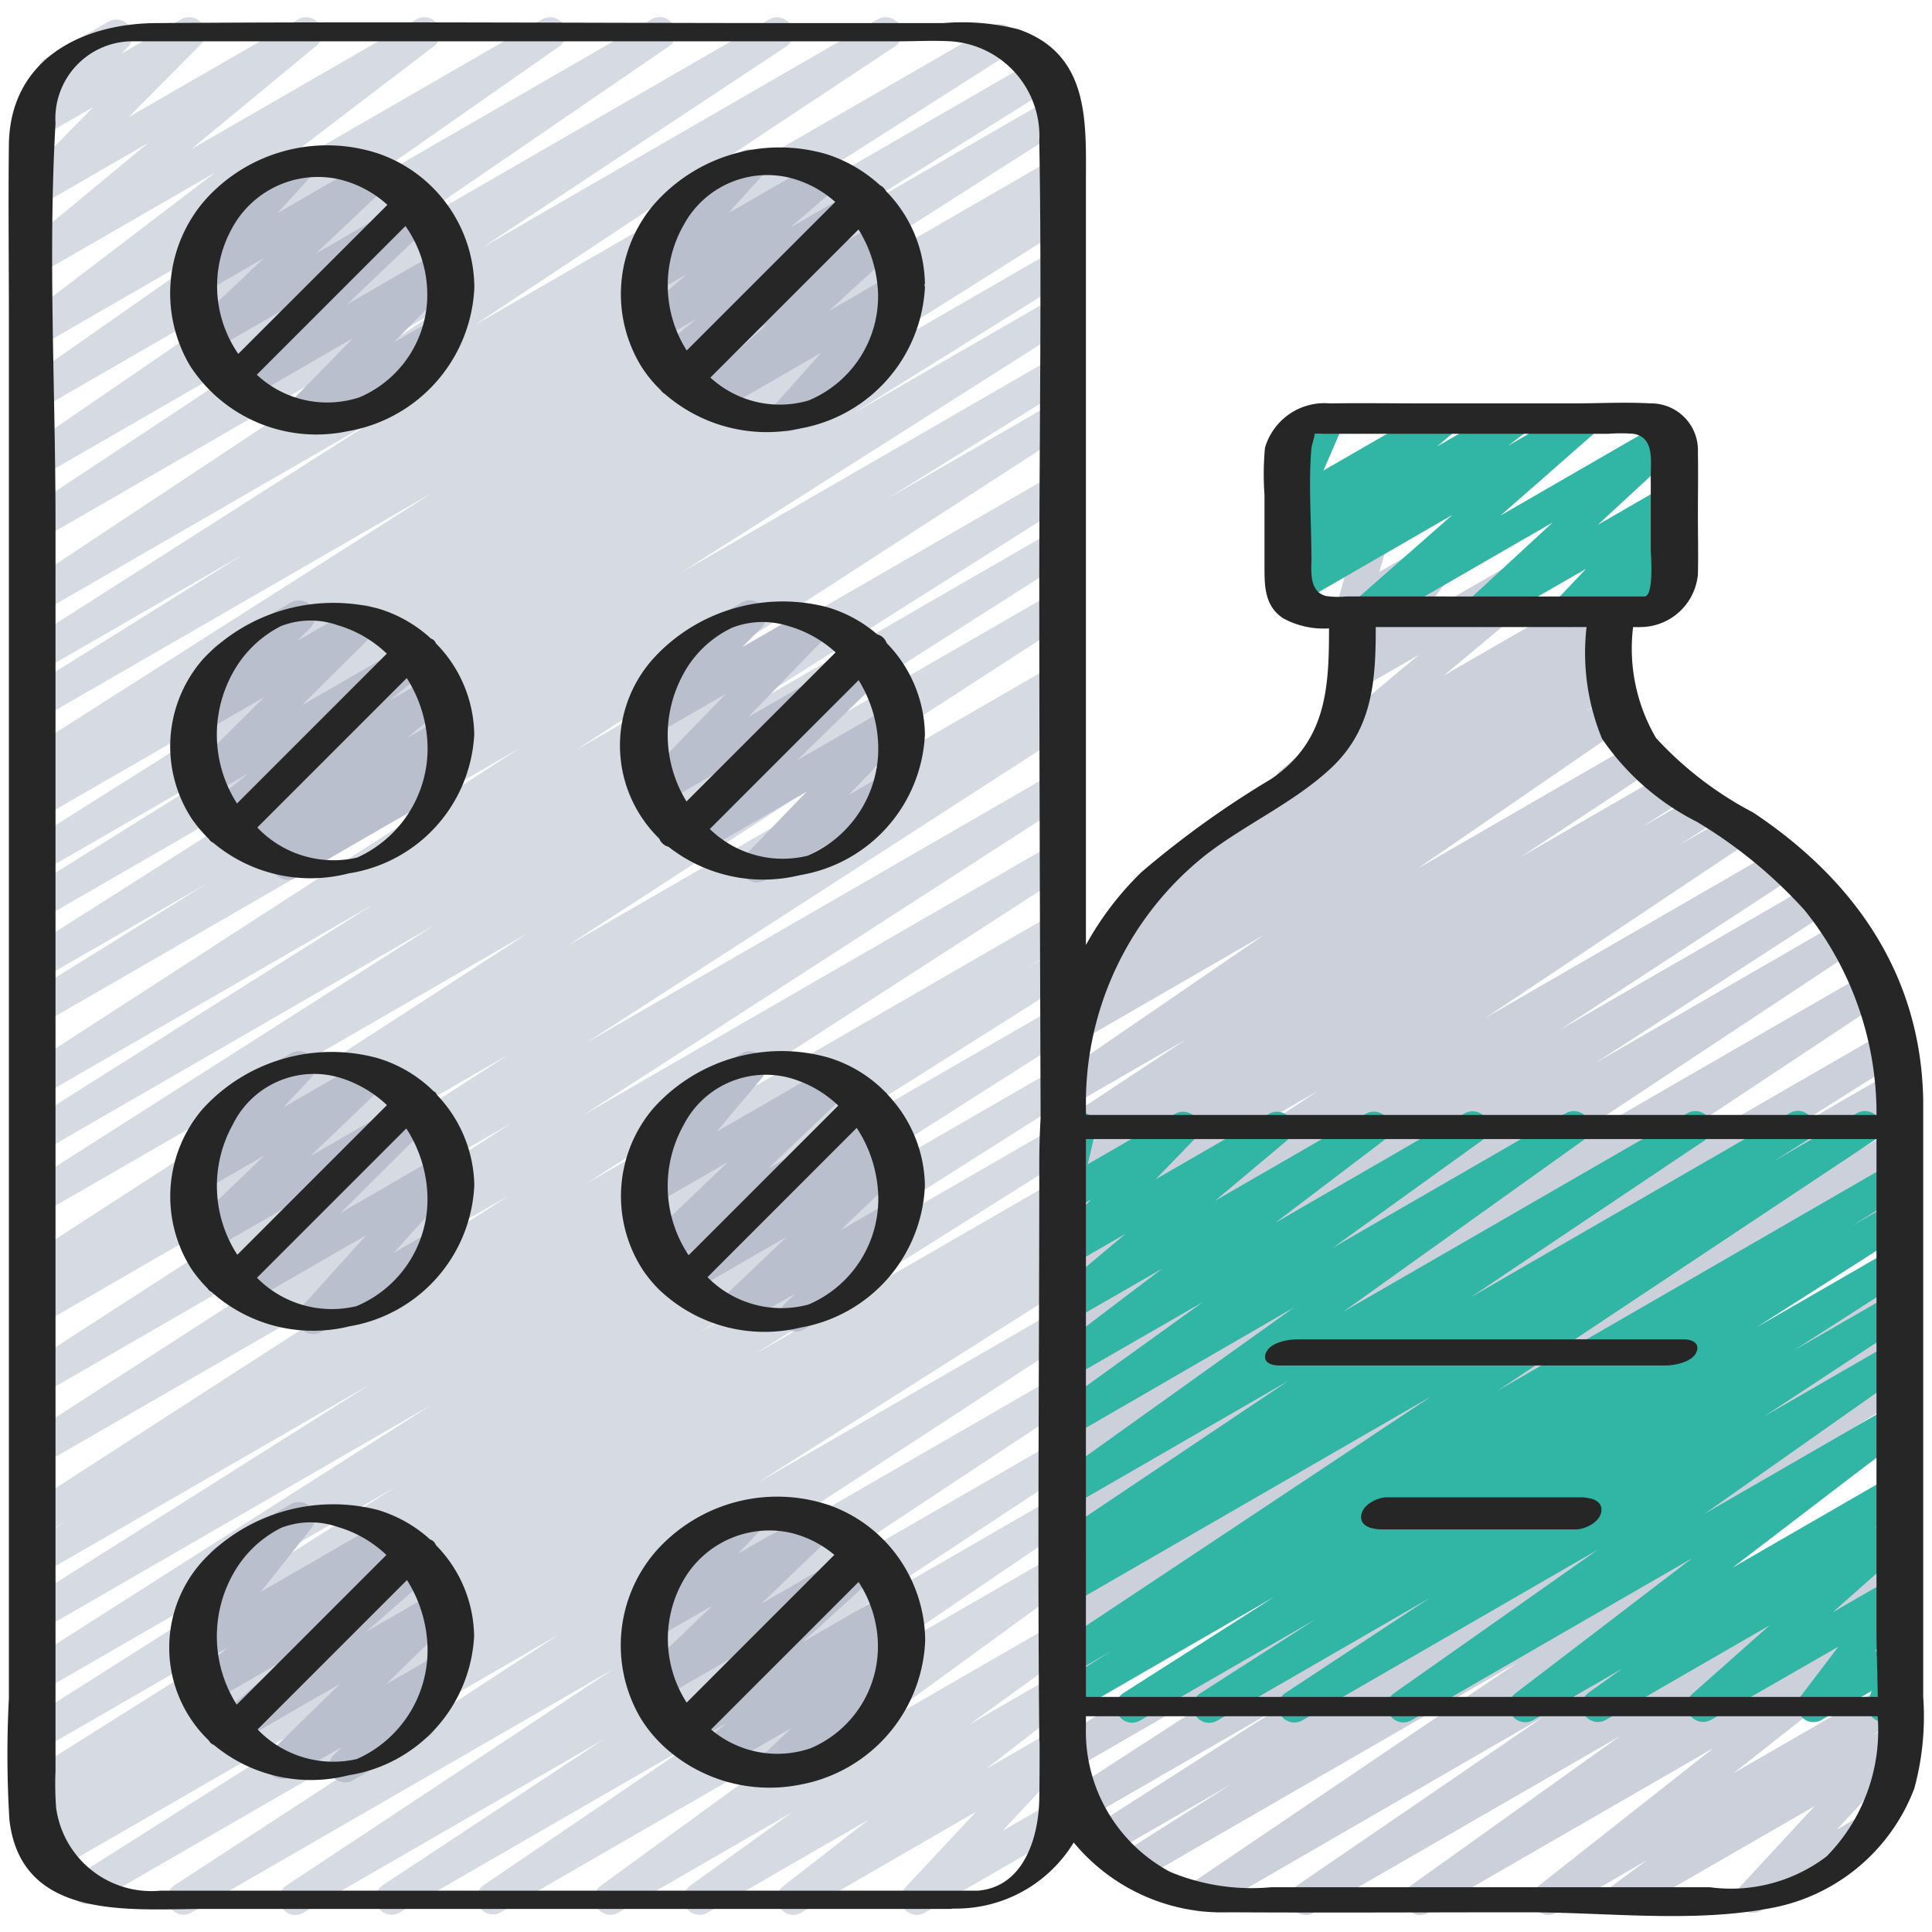 <?xml version="1.0" ?><svg id="Icons" viewBox="0 0 60 60" xmlns="http://www.w3.org/2000/svg"><defs><style>.cls-1{fill:#d6dbe3;}.cls-2{fill:#b9bfcc;}.cls-3{fill:#ccd0da;}.cls-4{fill:#31b5a5;}.cls-5{fill:#262626;}</style></defs><path class="cls-1" d="M9.173,59.471a.5.5,0,0,1-.277-.917L19.04,51.841,5.94,59.4a.5.5,0,0,1-.523-.851l11.927-7.781L2.956,59.076a.5.5,0,0,1-.518-.855l9.725-6.16L1.813,58.035a.5.5,0,0,1-.511-.858l.35-.216-.237.137A.5.5,0,0,1,.9,56.239l.516-.317L1.28,56a.5.5,0,0,1-.516-.856l9.8-6.167L1.28,54.337a.5.5,0,0,1-.517-.855l11.5-7.29L1.28,52.533a.5.5,0,0,1-.518-.854l12.621-8.041L1.28,50.625a.5.5,0,0,1-.516-.855L11.483,43l-10.2,5.89a.5.5,0,0,1-.511-.859l1.316-.809-.8.464a.5.5,0,0,1-.521-.853l15.03-9.7L1.28,45.5a.5.5,0,0,1-.521-.853l15.12-9.767L1.28,43.313a.5.5,0,0,1-.521-.853L15.8,32.746,1.28,41.131a.5.5,0,0,1-.511-.859l.462-.284a.5.5,0,0,1-.472-.878L16.4,28.976,1.28,37.7a.5.5,0,0,1-.518-.854L13.5,28.727,1.28,35.782a.5.5,0,0,1-.517-.855L11.572,28.1,1.279,34.038a.5.5,0,0,1-.521-.852L16.13,23.24,1.279,31.813a.5.5,0,0,1-.513-.857L6.44,27.43,1.279,30.41a.5.5,0,0,1-.518-.855L12.839,21.88,1.279,28.554A.5.5,0,0,1,.765,27.7l6.786-4.23L1.279,27.088a.5.5,0,0,1-.516-.856l10.061-6.339L1.279,25.4a.5.5,0,0,1-.511-.859l.565-.347-.054.031a.5.5,0,0,1-.518-.854L13.4,15.319,1.279,22.314a.5.5,0,0,1-.514-.857l6.775-4.23L1.279,20.842a.5.5,0,0,1-.518-.855L11.744,12.98,1.279,19.022a.5.5,0,0,1-.526-.849L13.8,9.521,1.279,16.749A.5.5,0,0,1,.754,15.9L10.16,9.675,1.279,14.8a.5.5,0,0,1-.533-.846L9.564,7.911,1.279,12.694a.5.5,0,0,1-.536-.843L7.368,7.216,1.279,10.731A.5.5,0,0,1,.726,9.9L6.677,5.362l-5.4,3.116A.5.5,0,0,1,.711,7.66L4.6,4.442,1.279,6.36a.5.5,0,0,1-.6-.785L2.9,3.323,1.32,4.236a.5.5,0,0,1-.613-.777l.745-.789a.492.492,0,0,1-.2-.195.5.5,0,0,1,.183-.683L3.364.675a.5.5,0,0,1,.614.776l-.2.21L5.623.6a.5.5,0,0,1,.606.784L4,3.634,9.261.6a.5.5,0,0,1,.568.818L5.938,4.634,12.931.6a.5.5,0,0,1,.553.83L7.535,5.965,16.833.6a.5.5,0,0,1,.537.842L10.743,6.075,20.232.6a.5.5,0,0,1,.534.845L11.948,7.488,23.885.6a.5.5,0,0,1,.525.85l-9.4,6.22L27.255.6a.5.5,0,0,1,.526.85L14.734,10.1,30.821.812a.5.5,0,0,1,.519.854L20.356,8.672l11.771-6.8a.5.5,0,0,1,.515.857L25.868,6.963l6.75-3.9a.5.5,0,0,1,.519.854L20.5,11.979,32.72,4.921a.5.5,0,0,1,.511.86l-.565.347L32.72,6.1a.5.5,0,0,1,.516.856L23.182,13.288,32.72,7.781a.5.5,0,0,1,.514.858l-6.786,4.229L32.72,9.247a.5.5,0,0,1,.518.855L21.16,17.777,32.72,11.1a.5.5,0,0,1,.513.858L27.55,15.492l5.17-2.985a.5.5,0,0,1,.521.853L17.873,23.3,32.72,14.731a.5.5,0,0,1,.517.856l-10.8,6.827L32.72,16.476a.5.5,0,0,1,.518.854L20.5,25.448,32.72,18.4a.5.5,0,0,1,.521.853L17.6,29.385,32.72,20.656a.5.5,0,0,1,.511.86l-.465.285a.5.5,0,0,1,.475.877L18.2,32.39l14.52-8.384a.5.5,0,0,1,.521.853L18.112,34.632,32.721,26.2a.5.5,0,0,1,.521.853l-15.026,9.7,14.5-8.375a.5.5,0,0,1,.511.859l-1.329.817.818-.471a.5.5,0,0,1,.516.856L22.53,37.2l10.191-5.883a.5.5,0,0,1,.518.855L20.607,40.221l12.114-6.993a.5.5,0,0,1,.517.854l-11.5,7.29,10.985-6.341a.5.5,0,0,1,.516.856l-9.8,6.168L32.721,36.7a.5.5,0,0,1,.511.859l-.524.322.013-.007a.5.5,0,0,1,.511.859l-.456.28a.5.5,0,0,1,.462.884l-9.73,6.164,9.213-5.319a.5.5,0,0,1,.523.852L21.319,49.37l11.4-6.582a.5.5,0,0,1,.526.85L23.1,50.352,32.721,44.8a.5.5,0,0,1,.525.849L26.4,50.166l6.32-3.648a.5.5,0,0,1,.531.845l-6.4,4.349,5.868-3.388a.5.5,0,0,1,.544.837l-6.4,4.661,5.856-3.38a.5.5,0,0,1,.542.839L30.1,53.558l2.621-1.513a.5.5,0,0,1,.557.827l-2.635,2.053,2.078-1.2a.5.5,0,0,1,.615.774l-2.2,2.357,1.5-.867a.5.5,0,0,1,.5.865L28.724,59.4a.5.5,0,0,1-.616-.774l2.2-2.357L24.887,59.4a.5.5,0,0,1-.558-.827l2.638-2.054L21.975,59.4a.5.5,0,0,1-.542-.839l3.16-2.274L19.2,59.4a.5.5,0,0,1-.544-.837l6.4-4.66L15.53,59.4A.5.5,0,0,1,15,58.558l6.4-4.348-9,5.193a.5.5,0,0,1-.525-.849l6.852-4.523L9.423,59.4A.5.5,0,0,1,9.173,59.471Z"/><path class="cls-2" d="M9.337,13.38a.5.5,0,0,1-.358-.85L10.966,10.5l-3.3,1.908a.5.5,0,0,1-.595-.795l2.65-2.527L6.6,10.886a.5.5,0,0,1-.593-.8l2.2-2.078L6.335,9.091a.5.5,0,0,1-.62-.769L6.938,6.978a.5.5,0,0,1-.215-.932L9.032,4.712a.5.5,0,0,1,.62.77L8.617,6.619,11.413,5a.5.5,0,0,1,.593.8L9.8,7.88l3.033-1.752a.5.5,0,0,1,.595.8L10.782,9.449l2.835-1.636a.5.5,0,0,1,.608.782l-1.988,2.033,1.231-.71a.5.5,0,0,1,.5.866L9.587,13.313A.5.5,0,0,1,9.337,13.38Z"/><path class="cls-2" d="M24.436,13.4a.5.5,0,0,1-.374-.833l1.447-1.616L22.236,12.84a.5.5,0,0,1-.587-.8l2.161-1.971-2.791,1.612a.5.5,0,0,1-.565-.822L21.632,9.9l-1.169.675a.5.5,0,0,1-.577-.812l1.448-1.25-1,.577a.5.5,0,0,1-.62-.769l1.224-1.347a.5.5,0,0,1-.216-.932l2.309-1.334a.5.5,0,0,1,.62.77L22.614,6.624l2.8-1.619a.5.5,0,0,1,.577.812l-1.449,1.25,2.089-1.206a.5.5,0,0,1,.564.822l-1.177.954,1.288-.744a.5.5,0,0,1,.587.8l-2.161,1.97,1.981-1.144a.5.5,0,0,1,.623.767l-1.446,1.616.1-.056a.5.5,0,1,1,.5.866l-2.8,1.618A.5.5,0,0,1,24.436,13.4Z"/><path class="cls-2" d="M8.943,27.325a.5.5,0,0,1-.316-.887l.195-.16-.754.435A.5.5,0,0,1,7.5,25.9l1.3-1.08L7.1,25.793a.5.5,0,0,1-.564-.822l1.188-.962-1.209.7a.5.5,0,0,1-.6-.788l2.291-2.271L6.4,22.693a.5.5,0,0,1-.6-.788l.975-.968a.5.5,0,0,1-.048-.891l2.309-1.334a.5.5,0,0,1,.6.788l-.408.405,1.829-1.055a.5.5,0,0,1,.6.788l-2.291,2.27,3.352-1.935a.5.5,0,0,1,.564.822l-1.186.961,1.268-.732a.5.5,0,0,1,.571.817l-1.3,1.082,1.052-.608a.5.5,0,0,1,.566.821l-.467.381a.491.491,0,0,1,.453.25.5.5,0,0,1-.182.683L9.193,27.258A.5.5,0,0,1,8.943,27.325Z"/><path class="cls-2" d="M23.512,27.4a.5.5,0,0,1-.36-.847l1.9-1.968-3.284,1.9a.5.5,0,0,1-.6-.792L23.9,23.043l-3.278,1.892a.5.5,0,0,1-.608-.781l2.527-2.605-2.153,1.243a.5.5,0,0,1-.608-.783l1.037-1.057a.5.5,0,0,1-.089-.906l2.309-1.334a.5.5,0,0,1,.608.784l-.592.6,2.1-1.211a.5.5,0,0,1,.608.781l-2.527,2.605,3.642-2.1a.5.5,0,0,1,.6.792l-2.725,2.651,2.893-1.671a.5.5,0,0,1,.609.781l-1.9,1.968,1.033-.6a.5.5,0,1,1,.5.866l-4.115,2.376A.5.5,0,0,1,23.512,27.4Z"/><path class="cls-2" d="M9.725,41.433a.5.5,0,0,1-.371-.835l2.024-2.24-3.643,2.1a.5.5,0,0,1-.6-.788l2.823-2.8L6.571,38.827a.5.5,0,0,1-.6-.793l2.243-2.152L6.356,36.956a.5.5,0,0,1-.614-.775l1.138-1.21a.5.5,0,0,1-.157-.924l2.309-1.334a.5.5,0,0,1,.614.775l-.851.906,2.5-1.442a.5.5,0,0,1,.6.793L9.644,35.9l3.154-1.82a.5.5,0,0,1,.6.788l-2.822,2.8L13.63,35.9a.5.5,0,0,1,.621.768L12.227,38.91l1.039-.6a.5.5,0,0,1,.5.865L9.975,41.365A.493.493,0,0,1,9.725,41.433Z"/><path class="cls-2" d="M24.719,41.354a.5.5,0,0,1-.351-.856l.337-.332-1.728,1a.5.5,0,0,1-.6-.794l2.058-1.965-3.05,1.761a.5.5,0,0,1-.56-.825l.715-.563-.8.458a.5.5,0,0,1-.6-.794l2.467-2.356-2.341,1.351a.5.5,0,0,1-.632-.755L21.1,34.965a.5.5,0,0,1-.555-.236.5.5,0,0,1,.183-.682l2.309-1.334a.5.5,0,0,1,.632.755l-1.413,1.677,3.474-2.005a.5.5,0,0,1,.595.794l-2.465,2.355,3.212-1.854a.5.5,0,0,1,.56.825l-.716.563.641-.369a.5.5,0,0,1,.595.794l-2.056,1.964,1.5-.869a.5.5,0,0,1,.6.789l-.952.937a.5.5,0,0,1,.034.884l-2.309,1.334A.489.489,0,0,1,24.719,41.354Z"/><path class="cls-2" d="M10.719,55.354a.5.5,0,0,1-.349-.858l.251-.244-1.607.928a.5.5,0,0,1-.6-.791l2.153-2.1-3.2,1.847a.5.5,0,0,1-.578-.81l2.027-1.763-2.234,1.29a.5.5,0,0,1-.566-.819l1.035-.848-.748.432a.5.5,0,0,1-.641-.744L7.24,48.9l-.017.01a.5.5,0,1,1-.5-.865l2.309-1.334a.5.5,0,0,1,.641.744L8.1,49.434l3.785-2.185a.5.5,0,0,1,.566.819l-1.034.847,1.4-.811a.5.5,0,0,1,.579.81l-2.028,1.762,2.17-1.252a.5.5,0,0,1,.6.791L11.984,52.31l1.605-.926a.5.5,0,0,1,.6.791l-.926.9a.5.5,0,0,1,.2.194.5.5,0,0,1-.183.682l-2.309,1.334A.489.489,0,0,1,10.719,55.354Z"/><path class="cls-2" d="M23.943,55.462A.5.5,0,0,1,23.6,54.6l.979-.935-2.17,1.252a.5.5,0,0,1-.564-.821l.719-.583-1.161.67a.5.5,0,0,1-.586-.8l2.4-2.178-2.677,1.545a.5.5,0,0,1-.6-.794l2.189-2.095-1.76,1.016a.5.5,0,0,1-.61-.778l1.087-1.134a.492.492,0,0,1-.306-.234.5.5,0,0,1,.183-.682l2.309-1.334a.5.5,0,0,1,.611.778l-.729.761,2.306-1.331a.5.5,0,0,1,.6.794l-2.187,2.094,3.116-1.8a.5.5,0,0,1,.586.8l-2.4,2.178,2.628-1.516a.5.5,0,0,1,.564.821l-.718.582.289-.167a.5.5,0,0,1,.595.794l-1.026.979a.5.5,0,0,1,.569.232.5.5,0,0,1-.183.682l-3.458,2A.5.5,0,0,1,23.943,55.462Z"/><path class="cls-3" d="M40.562,59.471a.5.5,0,0,1-.283-.913l7.648-5.235L37.583,59.3a.5.5,0,0,1-.53-.847l10.081-6.826L35.316,58.444a.5.5,0,0,1-.517-.854l3.428-2.173-3.766,2.174a.5.5,0,0,1-.52-.854l5.979-3.819-6.148,3.549a.5.5,0,0,1-.521-.853L42.1,49.888l-8.743,5.047a.5.5,0,0,1-.525-.85L44.982,46.05l-11.7,6.756a.5.5,0,0,1-.521-.853l9.415-6.094L33.28,50.994a.5.5,0,0,1-.522-.852L42.386,43.9,33.28,49.156a.5.5,0,0,1-.516-.855l4-2.525L33.28,47.789a.5.5,0,0,1-.526-.85l11.727-7.778-11.2,6.467a.5.5,0,0,1-.526-.85l10.783-7.141L33.28,43.558a.5.5,0,0,1-.522-.853L40.015,38,33.28,41.889a.5.5,0,0,1-.523-.852l7.264-4.748L33.28,40.181a.5.5,0,0,1-.527-.849l8.173-5.453L33.28,38.293a.5.5,0,0,1-.519-.855l1.168-.745-.649.374a.5.5,0,0,1-.52-.853l1.35-.867-.83.478a.5.5,0,0,1-.525-.849l4.079-2.694L33.34,34.3a.5.5,0,0,1-.533-.845l6.452-4.424L33.6,32.3a.5.5,0,0,1-.523-.852l1.089-.71a.5.5,0,0,1-.477-.875l1.449-.946a.509.509,0,0,1-.491-.234A.5.5,0,0,1,34.8,28l4.976-3.278a.5.5,0,0,1-.023-.786l4.312-3.6-1.8,1.039a.5.5,0,0,1-.642-.745L43.1,18.771l-.824.475a.5.5,0,0,1-.731-.569l.257-.912a.492.492,0,0,1-.208-.2.5.5,0,0,1,.182-.683l.5-.29a.5.5,0,0,1,.732.569l-.17.6,2.044-1.18a.5.5,0,0,1,.641.745l-1.479,1.857,4.53-2.616a.5.5,0,0,1,.57.817l-4.311,3.6,4.88-2.818a.5.5,0,0,1,.525.851l-.728.479.2-.117a.5.5,0,0,1,.523.851l-.872.57.375-.216a.5.5,0,0,1,.523.852l-1.047.682.712-.411a.5.5,0,0,1,.533.846L44.017,26.98l6.753-3.9a.5.5,0,0,1,.525.85l-4.079,2.693,4.593-2.651a.5.5,0,0,1,.52.853l-1.338.86,1.816-1.048a.5.5,0,0,1,.519.854l-1.178.752,1.645-.95a.5.5,0,0,1,.527.85L46.15,31.6l9.02-5.208a.5.5,0,0,1,.523.851l-7.261,4.747L56.3,27.445a.5.5,0,0,1,.522.853L49.55,33.011l7.582-4.378a.5.5,0,0,1,.526.85L46.881,36.621l11.056-6.383a.5.5,0,0,1,.526.85L46.735,38.866l11.756-6.787a.5.5,0,0,1,.517.856L55,35.461l3.648-2.107a.5.5,0,0,1,.523.853l-9.628,6.242,9.175-5.3a.5.5,0,0,1,.521.853L49.825,42.1l8.895-5.135a.5.5,0,0,1,.525.849L47.1,45.85,58.72,39.14a.5.5,0,0,1,.521.852L50.38,45.725l8.34-4.815a.5.5,0,0,1,.519.854l-5.966,3.811,5.447-3.144a.5.5,0,0,1,.517.854l-3.43,2.175,2.913-1.682a.5.5,0,0,1,.53.847L49.17,51.451l9.55-5.513a.5.5,0,0,1,.532.844l-7.647,5.235,7.116-4.108a.5.5,0,0,1,.541.839l-6.5,4.645,5.955-3.438a.5.5,0,0,1,.559.825l-5.442,4.29,4.883-2.818a.5.5,0,0,1,.545.836l-1.089.8.542-.313a.5.5,0,0,1,.617.773l-2.286,2.47.785-.453a.5.5,0,1,1,.5.866l-3.646,2.105a.5.5,0,0,1-.617-.772l2.288-2.473L50.616,59.4a.5.5,0,0,1-.545-.836l1.088-.8L48.333,59.4a.5.5,0,0,1-.56-.825l5.441-4.288L44.354,59.4a.5.5,0,0,1-.541-.84l6.495-4.642-9.5,5.482A.5.5,0,0,1,40.562,59.471Z"/><path class="cls-4" d="M42.473,19.471a.5.5,0,0,1-.33-.876l2.965-2.606L40.361,18.73a.5.5,0,0,1-.551-.832l.552-.418-.083.048a.5.5,0,0,1-.573-.815l.542-.457a.5.5,0,0,1-.677-.65l.625-1.432a.5.5,0,0,1-.332-.926l1.128-.651a.5.5,0,0,1,.708.633l-.6,1.383L44.589,12.6a.5.5,0,0,1,.573.815l-.535.452,2.2-1.268a.5.5,0,0,1,.552.832l-.55.416L48.985,12.6a.5.5,0,0,1,.58.809L46.6,16.011l5-2.887a.5.5,0,0,1,.588.8L49.621,16.3l2.1-1.212a.5.5,0,0,1,.613.777l-.909.961.3-.171a.5.5,0,0,1,.671.7l-.323.5a.493.493,0,0,1,.248.215.5.5,0,0,1-.182.683l-1.123.648a.5.5,0,0,1-.671-.7l.1-.155-1.486.858a.5.5,0,0,1-.613-.777l.909-.961L46.239,19.4a.5.5,0,0,1-.589-.8l2.568-2.373-5.5,3.173A.5.5,0,0,1,42.473,19.471Z"/><path class="cls-4" d="M35.159,53.5a.5.5,0,0,1-.268-.922l4.689-2.99-6.3,3.637a.5.5,0,0,1-.514-.857l1.739-1.088-1.225.707a.5.5,0,0,1-.526-.848l11.7-7.777L33.28,49.809a.5.5,0,0,1-.516-.856l1.014-.64-.5.288a.5.5,0,0,1-.528-.848l7.263-4.871L33.28,46.77a.5.5,0,0,1-.541-.84L40.193,40.6,33.28,44.6a.5.5,0,0,1-.542-.839l4.623-3.327L33.28,42.784a.5.5,0,0,1-.552-.83L36.092,39.4,33.28,41.018a.5.5,0,0,1-.571-.816l2.248-1.886-1.677.968a.5.5,0,0,1-.609-.78l1.215-1.253-.606.35a.5.5,0,0,1-.737-.547l.3-1.273a.49.49,0,0,1-.244-.213.5.5,0,0,1,.182-.682l.5-.289a.5.5,0,0,1,.548.031.5.5,0,0,1,.19.516l-.239,1.013,2.711-1.564a.5.5,0,0,1,.61.78l-1.215,1.253,3.527-2.036a.5.5,0,0,1,.571.815l-2.245,1.883,4.681-2.7a.5.5,0,0,1,.553.83L39.6,37.979l5.881-3.4a.5.5,0,0,1,.542.839l-4.623,3.327,7.224-4.17a.5.5,0,0,1,.541.84l-7.454,5.326L52.4,34.574a.5.5,0,0,1,.529.848l-7.264,4.871,9.912-5.722a.5.5,0,0,1,.517.856l-1.017.64,2.6-1.5a.5.5,0,0,1,.526.849l-11.7,7.777,12.216-7.052a.5.5,0,0,1,.514.856l-1.722,1.077,1.21-.7a.5.5,0,0,1,.518.854l-4.7,3,4.189-2.418a.5.5,0,0,1,.52.854L55.69,41.95,58.729,40.2a.5.5,0,0,1,.525.851L54.767,44l3.964-2.289a.5.5,0,0,1,.539.842l-6.328,4.456,5.793-3.344a.5.5,0,0,1,.554.83L53.8,48.689l4.935-2.848a.5.5,0,0,1,.541.839l-1.054.755.515-.3a.5.5,0,0,1,.582.806l-2.4,2.128,1.822-1.051a.492.492,0,0,1,.625.1.5.5,0,0,1,.024.633L58.22,51.3l.527-.3a.5.5,0,0,1,.726.586l-.217.673a.5.5,0,0,1-.007.861l-.5.289a.494.494,0,0,1-.564-.044.5.5,0,0,1-.162-.542l.1-.308-1.554.9a.5.5,0,0,1-.648-.735l1.173-1.542L53.14,53.41a.5.5,0,0,1-.582-.806l2.4-2.128L49.87,53.413a.5.5,0,0,1-.541-.839l1.056-.756-2.769,1.6a.5.5,0,0,1-.554-.83l5.484-4.193-8.71,5.028a.5.5,0,0,1-.538-.842l6.323-4.453-9.179,5.3a.5.5,0,0,1-.524-.851l4.489-2.954-6.595,3.808a.5.5,0,0,1-.521-.854l3.571-2.292L35.409,53.43A.494.494,0,0,1,35.159,53.5Z"/><path class="cls-5" d="M.293,56.521c.368,3.153,3.775,2.762,6.067,2.762H29.527c.015,0,.043-.008.063-.01a.886.886,0,0,0,.092,0,4.276,4.276,0,0,0,3.663-2.053,5.983,5.983,0,0,0,4.808,2.168c3.1.017,6.2,0,9.3,0,2.4,0,5.073.327,7.452-.114a5.905,5.905,0,0,0,4.545-3.731,8.5,8.5,0,0,0,.277-2.845V34.156c-.071-3.887-2.135-6.828-5.279-8.922A11.027,11.027,0,0,1,51.43,22.92a5.5,5.5,0,0,1-.713-3.446h.018c.021,0,.046,0,.068,0,.039,0,.082.006.117,0a1.8,1.8,0,0,0,1.81-1.636c.015-.615,0-1.232,0-1.847,0-.649.012-1.3,0-1.948a1.454,1.454,0,0,0-1.465-1.515c-.8-.046-1.616,0-2.417,0H44.22c-.972,0-1.945-.015-2.917,0a1.925,1.925,0,0,0-2.019,1.383,8.958,8.958,0,0,0-.014,1.456v2.211c0,.614-.005,1.228.573,1.619a2.605,2.605,0,0,0,1.431.318c0,1.84-.075,3.5-1.788,4.672a29.393,29.393,0,0,0-4.039,2.9,9.617,9.617,0,0,0-1.723,2.261V5.723c0-1.894.148-4.031-2.092-4.812A7.067,7.067,0,0,0,29.3.717h-4.07c-6.8,0-13.593-.051-20.388,0C2.465.735.305,1.894.276,4.5c-.021,1.787,0,3.575,0,5.362V52.749A33.189,33.189,0,0,0,.293,56.521ZM58.315,52.7H33.724V35.374H58.276V50.643C58.276,51.3,58.308,52,58.315,52.7Zm-1.589,4.953a4.906,4.906,0,0,1-3.624.957H39.473a6.573,6.573,0,0,1-3.133-.477,4.946,4.946,0,0,1-2.616-4.5V53.3H58.312A5.574,5.574,0,0,1,56.726,57.653Zm-16-40.395c0-1.095-.093-2.233,0-3.325.011-.13.144-.488.084-.461a2.189,2.189,0,0,1,.269,0h8.866a5.09,5.09,0,0,1,.781,0c.653.106.54.828.54,1.315v2.263c0,.183.107,1.438-.186,1.474H41.8a2.609,2.609,0,0,1-.612-.013C40.629,18.374,40.73,17.693,40.73,17.258Zm-3.3,9.307c1.248-.971,2.776-1.641,3.928-2.728,1.293-1.22,1.371-2.756,1.371-4.363h6.547a7,7,0,0,0,.48,3.465A7.831,7.831,0,0,0,52.7,25.523a14.615,14.615,0,0,1,3.341,2.742,10.068,10.068,0,0,1,2.236,6.279v.082H33.724v-.453A9.821,9.821,0,0,1,37.427,26.565ZM1.724,3.831A2.4,2.4,0,0,1,4.038,1.283H27.87c.549,0,1.108-.031,1.657,0a2.949,2.949,0,0,1,2.749,3.1c.081,4.577,0,9.162,0,13.739,0,5.536.024,11.072.041,16.609q-.041.685-.041,1.387c0,5.948-.058,11.9,0,17.847,0,.058.007.113.009.17,0,.57,0,1.14-.009,1.71-.013,1.213-.482,2.767-1.92,2.872H4.985a2.989,2.989,0,0,1-3.243-2.584A9.959,9.959,0,0,1,1.724,55V16.19C1.724,12.1,1.489,7.922,1.724,3.831Z"/><path class="cls-5" d="M10.788,13.394a4.738,4.738,0,0,0,3.943-4.462,4.426,4.426,0,0,0-2.969-4.159,5.078,5.078,0,0,0-5.4,1.447A4.412,4.412,0,0,0,5.9,11.356,4.672,4.672,0,0,0,10.788,13.394Zm.381-1.057a3.2,3.2,0,0,1-3.194-.7l4.617-4.617a3.71,3.71,0,0,1,.677,2.052A3.464,3.464,0,0,1,11.169,12.337ZM7.2,7.1a3.034,3.034,0,0,1,3.247-1.55,3.388,3.388,0,0,1,1.584.812L7.4,10.989A3.7,3.7,0,0,1,7.2,7.1Z"/><path class="cls-5" d="M20.516,12.113a.417.417,0,0,0,.129.121,4.831,4.831,0,0,0,4.222,1.07,4.7,4.7,0,0,0,3.858-4.391c0-.022-.013-.034-.016-.054s.016-.034.015-.053a4.185,4.185,0,0,0-1.213-2.875.413.413,0,0,0-.185-.182,4.479,4.479,0,0,0-1.651-.959,5.185,5.185,0,0,0-5.358,1.549,4.293,4.293,0,0,0-.4,5.042A3.986,3.986,0,0,0,20.516,12.113Zm4.579.329a3.185,3.185,0,0,1-3.033-.716q2.3-2.3,4.6-4.6a4.056,4.056,0,0,1,.608,2.013A3.507,3.507,0,0,1,25.1,12.442ZM21.24,6.974a2.948,2.948,0,0,1,3.3-1.45,3.387,3.387,0,0,1,1.4.748l-4.613,4.613A3.78,3.78,0,0,1,21.24,6.974Z"/><path class="cls-5" d="M20.475,26.045a.423.423,0,0,0,.27.249l.012,0a4.763,4.763,0,0,0,4.086.885,4.646,4.646,0,0,0,3.881-4.375,4.144,4.144,0,0,0-1.188-2.833.422.422,0,0,0-.281-.267l-.009,0a4.175,4.175,0,0,0-1.523-.838A5.44,5.44,0,0,0,20.3,20.44a4.037,4.037,0,0,0,.175,5.605Zm4.6.532a3.238,3.238,0,0,1-3.031-.832q2.31-2.311,4.622-4.622a4.092,4.092,0,0,1,.609,2.071A3.619,3.619,0,0,1,25.076,26.577Zm-3.848-5.655a3.358,3.358,0,0,1,1.519-1.432,2.625,2.625,0,0,1,1.743-.046,3.669,3.669,0,0,1,1.461.816L21.32,24.89A3.937,3.937,0,0,1,21.228,20.922Z"/><path class="cls-5" d="M20.467,40.049a.17.17,0,0,0,.031.028,4.737,4.737,0,0,0,4.358,1.153,4.67,4.67,0,0,0,3.868-4.424,4.2,4.2,0,0,0-1.176-2.831.127.127,0,0,0-.045-.051,4.155,4.155,0,0,0-1.787-1.083,5.348,5.348,0,0,0-5.423,1.574,4.208,4.208,0,0,0-.351,4.991A4.133,4.133,0,0,0,20.467,40.049Zm4.64.465a3.223,3.223,0,0,1-3.135-.851l4.634-4.635a4.065,4.065,0,0,1,.67,2.166A3.566,3.566,0,0,1,25.107,40.514Zm-3.876-5.576A2.864,2.864,0,0,1,24.5,33.469a3.594,3.594,0,0,1,1.534.866l-4.648,4.648A3.876,3.876,0,0,1,21.231,34.938Z"/><path class="cls-5" d="M20.558,54.182l.006.007a4.848,4.848,0,0,0,4.28,1.236,4.745,4.745,0,0,0,3.889-4.482,4.523,4.523,0,0,0-1.287-3.119l-.022-.02a4.432,4.432,0,0,0-1.67-1.058,5.036,5.036,0,0,0-5.4,1.447,4.458,4.458,0,0,0-.455,5.173A4.129,4.129,0,0,0,20.558,54.182Zm4.6.117a3.185,3.185,0,0,1-3.076-.588l4.582-4.581a3.675,3.675,0,0,1,.6,1.927A3.43,3.43,0,0,1,25.159,54.3ZM21.2,49.121a3.075,3.075,0,0,1,3.311-1.528,3.3,3.3,0,0,1,1.4.695l-4.586,4.587A3.653,3.653,0,0,1,21.2,49.121Z"/><path class="cls-5" d="M13.383,19.831a4.18,4.18,0,0,0-1.652-.936,5.571,5.571,0,0,0-5.415,1.562,4.11,4.11,0,0,0-.365,4.963,4.063,4.063,0,0,0,.538.635.253.253,0,0,0,.131.116,4.7,4.7,0,0,0,4.208.953,4.606,4.606,0,0,0,3.9-4.318,4.1,4.1,0,0,0-1.19-2.825A.243.243,0,0,0,13.383,19.831ZM7.224,20.907a3.516,3.516,0,0,1,1.51-1.467,2.537,2.537,0,0,1,1.748-.025,3.708,3.708,0,0,1,1.531.885L7.36,24.953A3.964,3.964,0,0,1,7.224,20.907Zm3.867,5.726a3.269,3.269,0,0,1-3.1-.934l4.641-4.641a4.113,4.113,0,0,1,.647,2.136A3.717,3.717,0,0,1,11.091,26.633Z"/><path class="cls-5" d="M13.461,33.885a4.167,4.167,0,0,0-1.74-1.026A5.415,5.415,0,0,0,6.3,34.433a4.175,4.175,0,0,0-.347,4.987,4.265,4.265,0,0,0,.5.6.255.255,0,0,0,.113.1,4.724,4.724,0,0,0,4.287,1.07,4.654,4.654,0,0,0,3.877-4.389A4.156,4.156,0,0,0,13.567,34,.2.2,0,0,0,13.461,33.885ZM7.229,34.926a2.807,2.807,0,0,1,3.262-1.475,3.674,3.674,0,0,1,1.526.869L7.37,38.968A3.923,3.923,0,0,1,7.229,34.926Zm3.843,5.637a3.261,3.261,0,0,1-3.091-.881l4.637-4.637a4.075,4.075,0,0,1,.658,2.149A3.6,3.6,0,0,1,11.072,40.563Z"/><path class="cls-5" d="M13.358,47.81a4.2,4.2,0,0,0-1.628-.918A5.552,5.552,0,0,0,6.31,48.46a4,4,0,0,0,.175,5.592.29.29,0,0,0,.158.139,4.71,4.71,0,0,0,4.187.94,4.612,4.612,0,0,0,3.894-4.325,4.1,4.1,0,0,0-1.189-2.824A.275.275,0,0,0,13.358,47.81Zm-6.134,1.1a3.493,3.493,0,0,1,1.511-1.463,2.549,2.549,0,0,1,1.748-.028A3.687,3.687,0,0,1,12,48.291L7.352,52.94A3.962,3.962,0,0,1,7.224,48.909Zm3.865,5.717A3.261,3.261,0,0,1,8,53.709l4.639-4.639a4.121,4.121,0,0,1,.639,2.124A3.7,3.7,0,0,1,11.089,54.626Z"/><path class="cls-5" d="M52.283,41.593h-12c-.291,0-.812.1-.957.394s.121.42.391.42h12c.291,0,.812-.1.957-.394S52.553,41.593,52.283,41.593Z"/><path class="cls-5" d="M49.073,46.5h-6c-.3,0-.762.231-.8.563-.048.371.4.435.659.435h6c.3,0,.762-.231.8-.563C49.78,46.565,49.334,46.5,49.073,46.5Z"/></svg>